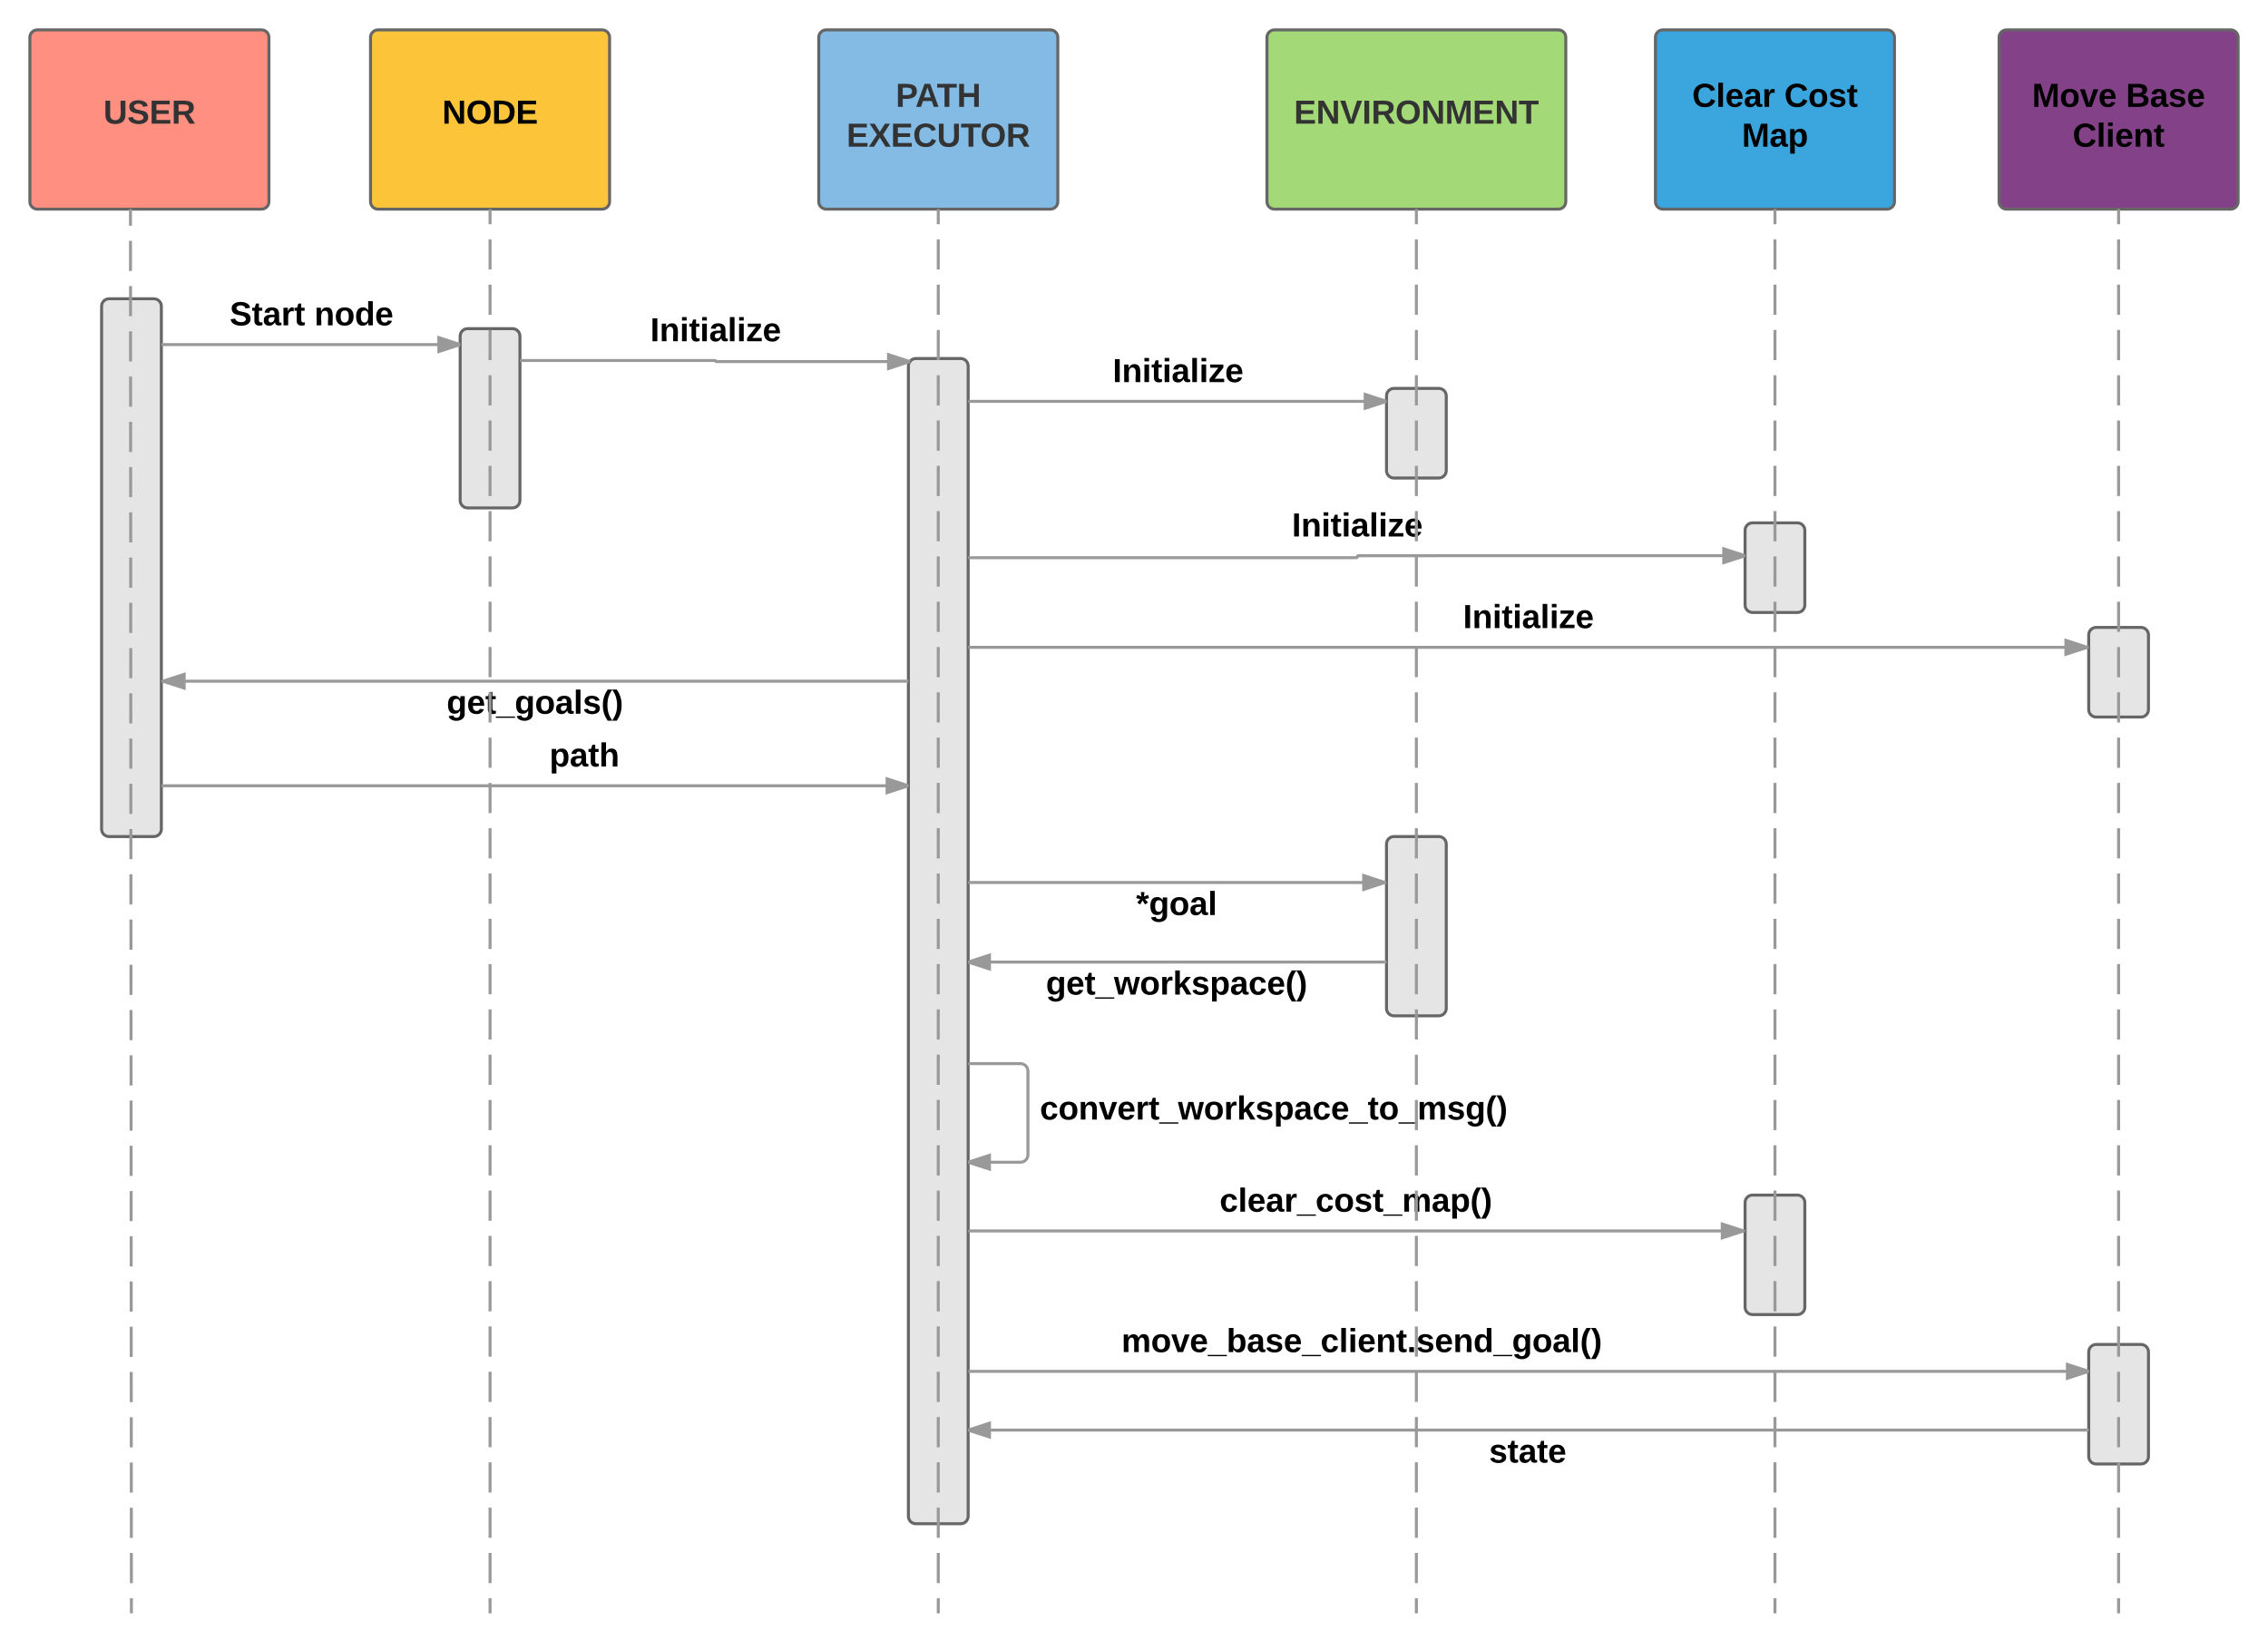 <svg xmlns="http://www.w3.org/2000/svg" xmlns:xlink="http://www.w3.org/1999/xlink" width="1518" height="1091"><g transform="translate(-72 -120)"><path d="M92 145c0-2.76 2.24-5 5-5h150c2.76 0 5 2.24 5 5v110c0 2.76-2.24 5-5 5H97c-2.76 0-5-2.24-5-5z" stroke="#666" stroke-width="2" fill="#ff8f80"/><use xlink:href="#a" transform="matrix(1,0,0,1,92,140) translate(49.198 62.778)"/><path d="M140 325c0-2.76 2.24-5 5-5h30c2.76 0 5 2.24 5 5v350c0 2.76-2.24 5-5 5h-30c-2.76 0-5-2.24-5-5z" stroke="#666" stroke-width="2" fill="#e5e5e5"/><path d="M920 145c0-2.76 2.24-5 5-5h190c2.76 0 5 2.24 5 5v110c0 2.76-2.24 5-5 5H925c-2.76 0-5-2.24-5-5z" stroke="#666" stroke-width="2" fill="#a3d977"/><use xlink:href="#b" transform="matrix(1,0,0,1,920,140) translate(18.086 62.778)"/><path d="M620 145c0-2.76 2.24-5 5-5h150c2.76 0 5 2.24 5 5v110c0 2.76-2.24 5-5 5H625c-2.76 0-5-2.24-5-5z" stroke="#666" stroke-width="2" fill="#83bbe5"/><use xlink:href="#c" transform="matrix(1,0,0,1,620,140) translate(51.512 51.528)"/><use xlink:href="#d" transform="matrix(1,0,0,1,620,140) translate(18.611 78.194)"/><path d="M1000 385c0-2.76 2.24-5 5-5h30c2.76 0 5 2.24 5 5v50c0 2.76-2.24 5-5 5h-30c-2.76 0-5-2.24-5-5zM680 365c0-2.76 2.24-5 5-5h30c2.76 0 5 2.24 5 5v770c0 2.76-2.24 5-5 5h-30c-2.76 0-5-2.24-5-5z" stroke="#666" stroke-width="2" fill="#e5e5e5"/><path d="M1180 145c0-2.76 2.24-5 5-5h150c2.76 0 5 2.24 5 5v110c0 2.76-2.24 5-5 5h-150c-2.76 0-5-2.24-5-5z" stroke="#666" stroke-width="2" fill="#3aa6dd"/><use xlink:href="#e" transform="matrix(1,0,0,1,1180,140) translate(24.573 51.528)"/><use xlink:href="#f" transform="matrix(1,0,0,1,1180,140) translate(86.24 51.528)"/><use xlink:href="#g" transform="matrix(1,0,0,1,1180,140) translate(57.845 78.194)"/><path d="M1410 145c0-2.76 2.24-5 5-5h150c2.76 0 5 2.24 5 5v110c0 2.76-2.24 5-5 5h-150c-2.76 0-5-2.24-5-5z" stroke="#666" stroke-width="2" fill="#834187"/><use xlink:href="#h" transform="matrix(1,0,0,1,1410,140) translate(22.073 51.528)"/><use xlink:href="#i" transform="matrix(1,0,0,1,1410,140) translate(84.912 51.528)"/><use xlink:href="#j" transform="matrix(1,0,0,1,1410,140) translate(49.233 78.194)"/><path d="M320 145c0-2.76 2.24-5 5-5h150c2.76 0 5 2.24 5 5v110c0 2.76-2.24 5-5 5H325c-2.76 0-5-2.24-5-5z" stroke="#666" stroke-width="2" fill="#fcc438"/><use xlink:href="#k" transform="matrix(1,0,0,1,320,140) translate(47.968 62.778)"/><path d="M380 345c0-2.76 2.24-5 5-5h30c2.76 0 5 2.24 5 5v110c0 2.76-2.24 5-5 5h-30c-2.76 0-5-2.24-5-5z" stroke="#666" stroke-width="2" fill="#e5e5e5"/><path d="M181 350.67h199" stroke="#999" stroke-width="2" fill="none"/><path d="M181 351.67h-1v-2h1zM380 350.67l-14.27 4.63v-9.27z" fill="#999"/><path d="M380 349.62v2.1l-15.27 4.96v-12.03zm-13.27 4.3l10.03-3.25-10.03-3.26z" fill="#999"/><use xlink:href="#l" transform="matrix(1,0,0,1,225.716,320) translate(0 17.778)"/><use xlink:href="#m" transform="matrix(1,0,0,1,225.716,320) translate(56.667 17.778)"/><path d="M421 361.33h129.63c.2 0 .35.16.35.36 0 .2.16.35.36.35h129.62" stroke="#999" stroke-width="2" fill="none"/><path d="M421 362.33h-1v-2h1zM680.96 362.05l-14.26 4.63v-9.27z" fill="#999"/><path d="M681.96 361.32l-1 .73-.38 1.17-14.88 4.84v-12.02zm-14.26 4l10.03-3.27-10.03-3.26z" fill="#999"/><use xlink:href="#n" transform="matrix(1,0,0,1,507.241,330.67) translate(0 17.778)"/><path d="M721 388.67h279" stroke="#999" stroke-width="2" fill="none"/><path d="M721 389.67h-1v-2h1zM1000 388.67l-14.27 4.63v-9.27z" fill="#999"/><path d="M1000 387.62v2.1l-15.27 4.96v-12.03zm-13.27 4.3l10.03-3.25-10.03-3.26z" fill="#999"/><use xlink:href="#n" transform="matrix(1,0,0,1,816.735,358) translate(0 17.778)"/><path d="M1240 475c0-2.76 2.24-5 5-5h30c2.76 0 5 2.24 5 5v50c0 2.76-2.24 5-5 5h-30c-2.76 0-5-2.24-5-5zM1470 545c0-2.76 2.24-5 5-5h30c2.76 0 5 2.24 5 5v50c0 2.76-2.24 5-5 5h-30c-2.76 0-5-2.24-5-5z" stroke="#666" stroke-width="2" fill="#e5e5e5"/><path d="M721 493.33h258.83c.37 0 .67-.3.67-.66 0-.37.3-.67.67-.67H1240" stroke="#999" stroke-width="2" fill="none"/><path d="M721 494.33h-1v-2h1zM1240 492l-14.27 4.64v-9.28z" fill="#999"/><path d="M1240 490.95v2.1l-15.27 4.96v-12zm-13.27 4.3l10.03-3.25-10.03-3.26z" fill="#999"/><use xlink:href="#n" transform="matrix(1,0,0,1,936.689,461.34) translate(0 17.778)"/><path d="M721 553.33h748" stroke="#999" stroke-width="2" fill="none"/><path d="M721 554.33h-1v-2h1zM1469 553.33l-14.27 4.64v-9.27z" fill="#999"/><path d="M1470 552.6v1.46l-16.27 5.3V547.3zm-14.27 4l10.03-3.27-10.03-3.26z" fill="#999"/><use xlink:href="#n" transform="matrix(1,0,0,1,1051.235,522.667) translate(0 17.778)"/><path d="M180 646h500" stroke="#999" stroke-width="2" fill="none"/><path d="M680 646l-14.27 4.64v-9.28z" fill="#999"/><path d="M680 644.95v2.1L664.73 652v-12zm-13.27 4.3l10.03-3.25-10.03-3.26z" fill="#999"/><use xlink:href="#o" transform="matrix(1,0,0,1,439.768,615.333) translate(0 17.778)"/><path d="M1000 685c0-2.76 2.24-5 5-5h30c2.76 0 5 2.24 5 5v110c0 2.76-2.24 5-5 5h-30c-2.76 0-5-2.24-5-5z" stroke="#666" stroke-width="2" fill="#e5e5e5"/><path d="M720 710.76h279" stroke="#999" stroke-width="2" fill="none"/><path d="M999 710.76l-14.27 4.63v-9.28z" fill="#999"/><path d="M1000 710.03v1.45l-16.27 5.3v-12.04zM985.73 714l10.03-3.24-10.03-3.26z" fill="#999"/><use xlink:href="#p" transform="matrix(1,0,0,1,832.401,714.755) translate(0 17.778)"/><path d="M999 764.02H720" stroke="#999" stroke-width="2" fill="none"/><path d="M1000 765.02h-1v-2h1zM734.27 768.65L720 764.02l14.27-4.64z" fill="#999"/><path d="M735.27 770.03L720 765.07v-2.1l15.27-4.97zm-12.03-6l10.03 3.24v-6.5z" fill="#999"/><use xlink:href="#q" transform="matrix(1,0,0,1,772.031,768.015) translate(0 17.778)"/><path d="M679 576H181" stroke="#999" stroke-width="2" fill="none"/><path d="M680 577h-1v-2h1zM195.27 580.64L181 576l14.27-4.64z" fill="#999"/><path d="M196.27 582L180 576.74v-1.46l16.27-5.28zm-12.03-6l10.03 3.26v-6.52z" fill="#999"/><use xlink:href="#r" transform="matrix(1,0,0,1,370.926,580) translate(0 17.778)"/><path d="M720 832h35c2.76 0 5 2.24 5 5v56c0 2.76-2.24 5-5 5h-35" stroke="#999" stroke-width="2" fill="none"/><path d="M734.27 902.64L720 898l14.27-4.64z" fill="#999"/><path d="M735.27 904L720 899.06v-2.1l15.27-4.96zm-12.03-6l10.03 3.26v-6.52z" fill="#999"/><use xlink:href="#s" transform="matrix(1,0,0,1,768,851.667) translate(0 17.778)"/><path d="M1240 925c0-2.76 2.24-5 5-5h30c2.76 0 5 2.24 5 5v70c0 2.76-2.24 5-5 5h-30c-2.76 0-5-2.24-5-5z" stroke="#666" stroke-width="2" fill="#e5e5e5"/><path d="M720 944h519" stroke="#999" stroke-width="2" fill="none"/><path d="M1239 944l-14.27 4.64v-9.28z" fill="#999"/><path d="M1240 943.27v1.46l-16.27 5.28v-12zm-14.27 4l10.03-3.27-10.03-3.26z" fill="#999"/><use xlink:href="#t" transform="matrix(1,0,0,1,888.296,913.333) translate(0 17.778)"/><path d="M1470 1025c0-2.76 2.24-5 5-5h30c2.76 0 5 2.24 5 5v70c0 2.76-2.24 5-5 5h-30c-2.76 0-5-2.24-5-5z" stroke="#666" stroke-width="2" fill="#e5e5e5"/><path d="M720 1038h750" stroke="#999" stroke-width="2" fill="none"/><path d="M1470 1038l-14.27 4.64v-9.28z" fill="#999"/><path d="M1470 1036.95v2.1l-15.27 4.96v-12zm-13.27 4.3l10.03-3.25-10.03-3.26z" fill="#999"/><use xlink:href="#u" transform="matrix(1,0,0,1,822.621,1007.333) translate(0 17.778)"/><path d="M1469 1077.32H720" stroke="#999" stroke-width="2" fill="none"/><path d="M1470 1078.32h-1v-2h1zM734.27 1081.95l-14.27-4.63 14.27-4.64z" fill="#999"/><path d="M735.27 1083.33l-15.27-4.96v-2.1l15.27-4.96zm-12.03-6l10.03 3.25v-6.52z" fill="#999"/><use xlink:href="#v" transform="matrix(1,0,0,1,1068.636,1081.319) translate(0 17.778)"/><path d="M1260 260v940" fill="none"/><path d="M1260 260v10.1m0 10.12v20.2m0 10.12v20.2m0 10.12v20.22m0 10.1v20.22m0 10.1v20.22m0 10.1v20.22m0 10.1v20.23m0 10.1v20.22m0 10.1V543m0 10.12v20.2m0 10.12v20.22m0 10.1v20.22m0 10.1v20.22m0 10.1v20.22m0 10.1v20.23m0 10.1v20.22m0 10.1v20.22m0 10.1v20.2m0 10.12v20.22m0 10.1v20.22m0 10.1v20.22m0 10.1v20.22m0 10.1v20.23m0 10.1v20.22m0 10.1v20.22m0 10.1v20.22m0 10.1v20.22m0 10.1v20.22m0 10.1v20.22m0 10.1v20.22m0 10.1V1200" stroke="#999" stroke-width="2" fill="none"/><path d="M1490 260v940" fill="none"/><path d="M1490 260v10.1m0 10.12v20.2m0 10.12v20.2m0 10.12v20.22m0 10.1v20.22m0 10.1v20.22m0 10.1v20.22m0 10.1v20.23m0 10.1v20.22m0 10.1V543m0 10.12v20.2m0 10.12v20.22m0 10.1v20.22m0 10.1v20.22m0 10.1v20.22m0 10.1v20.23m0 10.1v20.22m0 10.1v20.22m0 10.1v20.2m0 10.12v20.22m0 10.1v20.22m0 10.1v20.22m0 10.1v20.22m0 10.1v20.23m0 10.1v20.22m0 10.1v20.22m0 10.1v20.22m0 10.1v20.22m0 10.1v20.22m0 10.1v20.22m0 10.1v20.22m0 10.1V1200" stroke="#999" stroke-width="2" fill="none"/><path d="M1020 260v940" fill="none"/><path d="M1020 260v10.1m0 10.12v20.2m0 10.12v20.2m0 10.12v20.22m0 10.1v20.22m0 10.1v20.22m0 10.1v20.22m0 10.1v20.23m0 10.1v20.22m0 10.1V543m0 10.12v20.2m0 10.12v20.22m0 10.1v20.22m0 10.1v20.22m0 10.1v20.22m0 10.1v20.23m0 10.1v20.22m0 10.1v20.22m0 10.1v20.2m0 10.12v20.22m0 10.1v20.22m0 10.1v20.22m0 10.1v20.22m0 10.1v20.23m0 10.1v20.22m0 10.1v20.22m0 10.1v20.22m0 10.1v20.22m0 10.1v20.22m0 10.1v20.22m0 10.1v20.22m0 10.1V1200" stroke="#999" stroke-width="2" fill="none"/><path d="M700 260v940" fill="none"/><path d="M700 260v10.1m0 10.12v20.2m0 10.12v20.2m0 10.12v20.22m0 10.1v20.22m0 10.1v20.22m0 10.1v20.22m0 10.1v20.23m0 10.1v20.22m0 10.1V543m0 10.12v20.2m0 10.12v20.22m0 10.1v20.22m0 10.1v20.22m0 10.1v20.22m0 10.1v20.23m0 10.1v20.22m0 10.1v20.22m0 10.1v20.2m0 10.12v20.22m0 10.1v20.22m0 10.1v20.22m0 10.1v20.22m0 10.1v20.23m0 10.1v20.22m0 10.1v20.22m0 10.1v20.22m0 10.1v20.22m0 10.1v20.22m0 10.1v20.22m0 10.1v20.22m0 10.1V1200" stroke="#999" stroke-width="2" fill="none"/><path d="M400 260v940" fill="none"/><path d="M400 260v10.1m0 10.12v20.2m0 10.12v20.2m0 10.12v20.22m0 10.1v20.22m0 10.1v20.22m0 10.1v20.22m0 10.1v20.23m0 10.1v20.22m0 10.1V543m0 10.12v20.2m0 10.12v20.22m0 10.1v20.22m0 10.1v20.22m0 10.1v20.22m0 10.1v20.23m0 10.1v20.22m0 10.1v20.22m0 10.1v20.2m0 10.12v20.22m0 10.1v20.22m0 10.1v20.22m0 10.1v20.22m0 10.1v20.23m0 10.1v20.22m0 10.1v20.22m0 10.1v20.22m0 10.1v20.22m0 10.1v20.22m0 10.1v20.22m0 10.1v20.22m0 10.1V1200" stroke="#999" stroke-width="2" fill="none"/><path d="M159.33 261l.67 939" fill="none"/><path d="M159.33 261v10.1m.02 10.1v20.2m.02 10.08v20.2m.02 10.1v20.2m0 10.08l.03 20.2m0 10.1l.02 20.2m0 10.1l.02 20.18m0 10.1l.02 20.2m0 10.1v20.18m.02 10.1v20.2m.02 10.1l.02 20.18m0 10.1l.02 20.2m0 10.1l.02 20.18m0 10.1l.02 20.2m0 10.1l.02 20.18m0 10.1l.02 20.2m0 10.1l.02 20.18m0 10.1l.03 20.2m0 10.1l.03 20.18m0 10.1l.02 20.2m0 10.1l.02 20.18m0 10.1l.02 20.2m0 10.1v20.18m.02 10.1l.02 20.2m0 10.1l.02 20.18m0 10.1l.02 20.2m0 10.1l.02 20.2m0 10.08l.02 20.2m0 10.1l.02 20.2m0 10.08l.02 20.2m0 10.1l.03 20.2m0 10.08v10.1" stroke="#999" stroke-width="2" fill="none"/><path d="M160.33 261h-2v-1h2z" fill="#999"/><defs><path fill="#333" d="M238-95c0 69-44 99-111 99C63 4 22-25 22-93v-155h51v151c-1 38 19 59 55 60 90 1 49-130 58-211h52v153" id="w"/><path fill="#333" d="M169-182c-1-43-94-46-97-3 18 66 151 10 154 114 3 95-165 93-204 36-6-8-10-19-12-30l50-8c3 46 112 56 116 5-17-69-150-10-154-114-4-87 153-88 188-35 5 8 8 18 10 28" id="x"/><path fill="#333" d="M24 0v-248h195v40H76v63h132v40H76v65h150V0H24" id="y"/><path fill="#333" d="M240-174c0 40-23 61-54 70L253 0h-59l-57-94H76V0H24v-248c93 4 217-23 216 74zM76-134c48-2 112 12 112-38 0-48-66-32-112-35v73" id="z"/><g id="a"><use transform="matrix(0.062,0,0,0.062,0,0)" xlink:href="#w"/><use transform="matrix(0.062,0,0,0.062,15.988,0)" xlink:href="#x"/><use transform="matrix(0.062,0,0,0.062,30.802,0)" xlink:href="#y"/><use transform="matrix(0.062,0,0,0.062,45.617,0)" xlink:href="#z"/></g><path fill="#333" d="M175 0L67-191c6 58 2 128 3 191H24v-248h59L193-55c-6-58-2-129-3-193h46V0h-61" id="A"/><path fill="#333" d="M147 0H94L2-248h55l64 206c17-72 42-137 63-206h54" id="B"/><path fill="#333" d="M24 0v-248h52V0H24" id="C"/><path fill="#333" d="M140-251c80 0 125 45 125 126S219 4 139 4C58 4 15-44 15-125s44-126 125-126zm-1 214c52 0 73-35 73-88 0-50-21-86-72-86-52 0-73 35-73 86s22 88 72 88" id="D"/><path fill="#333" d="M230 0l2-204L168 0h-37L68-204 70 0H24v-248h70l56 185 57-185h69V0h-46" id="E"/><path fill="#333" d="M136-208V0H84v-208H4v-40h212v40h-80" id="F"/><g id="b"><use transform="matrix(0.062,0,0,0.062,0,0)" xlink:href="#y"/><use transform="matrix(0.062,0,0,0.062,14.815,0)" xlink:href="#A"/><use transform="matrix(0.062,0,0,0.062,30.802,0)" xlink:href="#B"/><use transform="matrix(0.062,0,0,0.062,45.617,0)" xlink:href="#C"/><use transform="matrix(0.062,0,0,0.062,51.79,0)" xlink:href="#z"/><use transform="matrix(0.062,0,0,0.062,67.778,0)" xlink:href="#D"/><use transform="matrix(0.062,0,0,0.062,85.062,0)" xlink:href="#A"/><use transform="matrix(0.062,0,0,0.062,101.049,0)" xlink:href="#E"/><use transform="matrix(0.062,0,0,0.062,119.506,0)" xlink:href="#y"/><use transform="matrix(0.062,0,0,0.062,134.321,0)" xlink:href="#A"/><use transform="matrix(0.062,0,0,0.062,150.309,0)" xlink:href="#F"/></g><path fill="#333" d="M24-248c93 1 206-16 204 79-1 75-69 88-152 82V0H24v-248zm52 121c47 0 100 7 100-41 0-47-54-39-100-39v80" id="G"/><path fill="#333" d="M199 0l-22-63H83L61 0H9l90-248h61L250 0h-51zm-33-102l-36-108c-10 38-24 72-36 108h72" id="H"/><path fill="#333" d="M186 0v-106H76V0H24v-248h52v99h110v-99h50V0h-50" id="I"/><g id="c"><use transform="matrix(0.062,0,0,0.062,0,0)" xlink:href="#G"/><use transform="matrix(0.062,0,0,0.062,13.148,0)" xlink:href="#H"/><use transform="matrix(0.062,0,0,0.062,27.469,0)" xlink:href="#F"/><use transform="matrix(0.062,0,0,0.062,40.988,0)" xlink:href="#I"/></g><path fill="#333" d="M182 0l-62-99L58 0H3l86-130-79-118h55l55 88 55-88h55l-75 118L237 0h-55" id="J"/><path fill="#333" d="M67-125c0 53 21 87 73 88 37 1 54-22 65-47l45 17C233-25 199 4 140 4 58 4 20-42 15-125 8-235 124-281 211-232c18 10 29 29 36 50l-46 12c-8-25-30-41-62-41-52 0-71 34-72 86" id="K"/><g id="d"><use transform="matrix(0.062,0,0,0.062,0,0)" xlink:href="#y"/><use transform="matrix(0.062,0,0,0.062,14.815,0)" xlink:href="#J"/><use transform="matrix(0.062,0,0,0.062,29.63,0)" xlink:href="#y"/><use transform="matrix(0.062,0,0,0.062,44.444,0)" xlink:href="#K"/><use transform="matrix(0.062,0,0,0.062,60.432,0)" xlink:href="#w"/><use transform="matrix(0.062,0,0,0.062,76.42,0)" xlink:href="#F"/><use transform="matrix(0.062,0,0,0.062,89.506,0)" xlink:href="#D"/><use transform="matrix(0.062,0,0,0.062,106.79,0)" xlink:href="#z"/></g><path d="M67-125c0 53 21 87 73 88 37 1 54-22 65-47l45 17C233-25 199 4 140 4 58 4 20-42 15-125 8-235 124-281 211-232c18 10 29 29 36 50l-46 12c-8-25-30-41-62-41-52 0-71 34-72 86" id="L"/><path d="M25 0v-261h50V0H25" id="M"/><path d="M185-48c-13 30-37 53-82 52C43 2 14-33 14-96s30-98 90-98c62 0 83 45 84 108H66c0 31 8 55 39 56 18 0 30-7 34-22zm-45-69c5-46-57-63-70-21-2 6-4 13-4 21h74" id="N"/><path d="M133-34C117-15 103 5 69 4 32 3 11-16 11-54c-1-60 55-63 116-61 1-26-3-47-28-47-18 1-26 9-28 27l-52-2c7-38 36-58 82-57s74 22 75 68l1 82c-1 14 12 18 25 15v27c-30 8-71 5-69-32zm-48 3c29 0 43-24 42-57-32 0-66-3-65 30 0 17 8 27 23 27" id="O"/><path d="M135-150c-39-12-60 13-60 57V0H25l-1-190h47c2 13-1 29 3 40 6-28 27-53 61-41v41" id="P"/><g id="e"><use transform="matrix(0.062,0,0,0.062,0,0)" xlink:href="#L"/><use transform="matrix(0.062,0,0,0.062,15.988,0)" xlink:href="#M"/><use transform="matrix(0.062,0,0,0.062,22.16,0)" xlink:href="#N"/><use transform="matrix(0.062,0,0,0.062,34.506,0)" xlink:href="#O"/><use transform="matrix(0.062,0,0,0.062,46.852,0)" xlink:href="#P"/></g><path d="M110-194c64 0 96 36 96 99 0 64-35 99-97 99-61 0-95-36-95-99 0-62 34-99 96-99zm-1 164c35 0 45-28 45-65 0-40-10-65-43-65-34 0-45 26-45 65 0 36 10 65 43 65" id="Q"/><path d="M137-138c1-29-70-34-71-4 15 46 118 7 119 86 1 83-164 76-172 9l43-7c4 19 20 25 44 25 33 8 57-30 24-41C81-84 22-81 20-136c-2-80 154-74 161-7" id="R"/><path d="M115-3C79 11 28 4 28-45v-112H4v-33h27l15-45h31v45h36v33H77v99c-1 23 16 31 38 25v30" id="S"/><g id="f"><use transform="matrix(0.062,0,0,0.062,0,0)" xlink:href="#L"/><use transform="matrix(0.062,0,0,0.062,15.988,0)" xlink:href="#Q"/><use transform="matrix(0.062,0,0,0.062,29.506,0)" xlink:href="#R"/><use transform="matrix(0.062,0,0,0.062,41.852,0)" xlink:href="#S"/></g><path d="M230 0l2-204L168 0h-37L68-204 70 0H24v-248h70l56 185 57-185h69V0h-46" id="T"/><path d="M135-194c53 0 70 44 70 98 0 56-19 98-73 100-31 1-45-17-59-34 3 33 2 69 2 105H25l-1-265h48c2 10 0 23 3 31 11-24 29-35 60-35zM114-30c33 0 39-31 40-66 0-38-9-64-40-64-56 0-55 130 0 130" id="U"/><g id="g"><use transform="matrix(0.062,0,0,0.062,0,0)" xlink:href="#T"/><use transform="matrix(0.062,0,0,0.062,18.457,0)" xlink:href="#O"/><use transform="matrix(0.062,0,0,0.062,30.802,0)" xlink:href="#U"/></g><path d="M128 0H69L1-190h53L99-40l48-150h52" id="V"/><g id="h"><use transform="matrix(0.062,0,0,0.062,0,0)" xlink:href="#T"/><use transform="matrix(0.062,0,0,0.062,18.457,0)" xlink:href="#Q"/><use transform="matrix(0.062,0,0,0.062,31.975,0)" xlink:href="#V"/><use transform="matrix(0.062,0,0,0.062,44.321,0)" xlink:href="#N"/></g><path d="M182-130c37 4 62 22 62 59C244 23 116-4 24 0v-248c84 5 203-23 205 63 0 31-19 50-47 55zM76-148c40-3 101 13 101-30 0-44-60-28-101-31v61zm0 110c48-3 116 14 116-37 0-48-69-32-116-35v72" id="W"/><g id="i"><use transform="matrix(0.062,0,0,0.062,0,0)" xlink:href="#W"/><use transform="matrix(0.062,0,0,0.062,15.988,0)" xlink:href="#O"/><use transform="matrix(0.062,0,0,0.062,28.333,0)" xlink:href="#R"/><use transform="matrix(0.062,0,0,0.062,40.679,0)" xlink:href="#N"/></g><path d="M25-224v-37h50v37H25zM25 0v-190h50V0H25" id="X"/><path d="M135-194c87-1 58 113 63 194h-50c-7-57 23-157-34-157-59 0-34 97-39 157H25l-1-190h47c2 12-1 28 3 38 12-26 28-41 61-42" id="Y"/><g id="j"><use transform="matrix(0.062,0,0,0.062,0,0)" xlink:href="#L"/><use transform="matrix(0.062,0,0,0.062,15.988,0)" xlink:href="#M"/><use transform="matrix(0.062,0,0,0.062,22.16,0)" xlink:href="#X"/><use transform="matrix(0.062,0,0,0.062,28.333,0)" xlink:href="#N"/><use transform="matrix(0.062,0,0,0.062,40.679,0)" xlink:href="#Y"/><use transform="matrix(0.062,0,0,0.062,54.198,0)" xlink:href="#S"/></g><path d="M175 0L67-191c6 58 2 128 3 191H24v-248h59L193-55c-6-58-2-129-3-193h46V0h-61" id="Z"/><path d="M140-251c80 0 125 45 125 126S219 4 139 4C58 4 15-44 15-125s44-126 125-126zm-1 214c52 0 73-35 73-88 0-50-21-86-72-86-52 0-73 35-73 86s22 88 72 88" id="aa"/><path d="M24-248c120-7 223 5 221 122C244-46 201 0 124 0H24v-248zM76-40c74 7 117-18 117-86 0-67-45-88-117-82v168" id="ab"/><path d="M24 0v-248h195v40H76v63h132v40H76v65h150V0H24" id="ac"/><g id="k"><use transform="matrix(0.062,0,0,0.062,0,0)" xlink:href="#Z"/><use transform="matrix(0.062,0,0,0.062,15.988,0)" xlink:href="#aa"/><use transform="matrix(0.062,0,0,0.062,33.272,0)" xlink:href="#ab"/><use transform="matrix(0.062,0,0,0.062,49.259,0)" xlink:href="#ac"/></g><path d="M169-182c-1-43-94-46-97-3 18 66 151 10 154 114 3 95-165 93-204 36-6-8-10-19-12-30l50-8c3 46 112 56 116 5-17-69-150-10-154-114-4-87 153-88 188-35 5 8 8 18 10 28" id="ad"/><g id="l"><use transform="matrix(0.062,0,0,0.062,0,0)" xlink:href="#ad"/><use transform="matrix(0.062,0,0,0.062,14.815,0)" xlink:href="#S"/><use transform="matrix(0.062,0,0,0.062,22.16,0)" xlink:href="#O"/><use transform="matrix(0.062,0,0,0.062,34.506,0)" xlink:href="#P"/><use transform="matrix(0.062,0,0,0.062,43.148,0)" xlink:href="#S"/></g><path d="M88-194c31-1 46 15 58 34l-1-101h50l1 261h-48c-2-10 0-23-3-31C134-8 116 4 84 4 32 4 16-41 15-95c0-56 19-97 73-99zm17 164c33 0 40-30 41-66 1-37-9-64-41-64s-38 30-39 65c0 43 13 65 39 65" id="ae"/><g id="m"><use transform="matrix(0.062,0,0,0.062,0,0)" xlink:href="#Y"/><use transform="matrix(0.062,0,0,0.062,13.519,0)" xlink:href="#Q"/><use transform="matrix(0.062,0,0,0.062,27.037,0)" xlink:href="#ae"/><use transform="matrix(0.062,0,0,0.062,40.556,0)" xlink:href="#N"/></g><path d="M24 0v-248h52V0H24" id="af"/><path d="M12 0v-35l95-120H19v-35h142v35L67-36h103V0H12" id="ag"/><g id="n"><use transform="matrix(0.062,0,0,0.062,0,0)" xlink:href="#af"/><use transform="matrix(0.062,0,0,0.062,6.173,0)" xlink:href="#Y"/><use transform="matrix(0.062,0,0,0.062,19.691,0)" xlink:href="#X"/><use transform="matrix(0.062,0,0,0.062,25.864,0)" xlink:href="#S"/><use transform="matrix(0.062,0,0,0.062,33.21,0)" xlink:href="#X"/><use transform="matrix(0.062,0,0,0.062,39.383,0)" xlink:href="#O"/><use transform="matrix(0.062,0,0,0.062,51.728,0)" xlink:href="#M"/><use transform="matrix(0.062,0,0,0.062,57.901,0)" xlink:href="#X"/><use transform="matrix(0.062,0,0,0.062,64.074,0)" xlink:href="#ag"/><use transform="matrix(0.062,0,0,0.062,75.185,0)" xlink:href="#N"/></g><path d="M114-157C55-157 80-60 75 0H25v-261h50l-1 109c12-26 28-41 61-42 86-1 58 113 63 194h-50c-7-57 23-157-34-157" id="ah"/><g id="o"><use transform="matrix(0.062,0,0,0.062,0,0)" xlink:href="#U"/><use transform="matrix(0.062,0,0,0.062,13.519,0)" xlink:href="#O"/><use transform="matrix(0.062,0,0,0.062,25.864,0)" xlink:href="#S"/><use transform="matrix(0.062,0,0,0.062,33.21,0)" xlink:href="#ah"/></g><path d="M86-200l42-18 12 35-44 11 32 37-32 21-26-44-26 44-32-21 33-37-44-11 12-35 42 18-3-48h38" id="ai"/><path d="M195-6C206 82 75 100 31 46c-4-6-6-13-8-21l49-6c3 16 16 24 34 25 40 0 42-37 40-79-11 22-30 35-61 35-53 0-70-43-70-97 0-56 18-96 73-97 30 0 46 14 59 34l2-30h47zm-90-29c32 0 41-27 41-63 0-35-9-62-40-62-32 0-39 29-40 63 0 36 9 62 39 62" id="aj"/><g id="p"><use transform="matrix(0.062,0,0,0.062,0,0)" xlink:href="#ai"/><use transform="matrix(0.062,0,0,0.062,8.642,0)" xlink:href="#aj"/><use transform="matrix(0.062,0,0,0.062,22.16,0)" xlink:href="#Q"/><use transform="matrix(0.062,0,0,0.062,35.679,0)" xlink:href="#O"/><use transform="matrix(0.062,0,0,0.062,48.025,0)" xlink:href="#M"/></g><path d="M-4 44V30h207v14H-4" id="ak"/><path d="M231 0h-52l-39-155L100 0H48L-1-190h46L77-45c9-52 24-97 36-145h53l37 145 32-145h46" id="al"/><path d="M147 0L96-86 75-71V0H25v-261h50v150l67-79h53l-66 74L201 0h-54" id="am"/><path d="M190-63c-7 42-38 67-86 67-59 0-84-38-90-98-12-110 154-137 174-36l-49 2c-2-19-15-32-35-32-30 0-35 28-38 64-6 74 65 87 74 30" id="an"/><path d="M67-93c0 74 22 123 53 168H70C40 30 18-18 18-93s22-123 52-168h50c-32 44-53 94-53 168" id="ao"/><path d="M102-93c0 74-22 123-52 168H0C30 29 54-18 53-93c0-74-22-123-53-168h50c30 45 52 94 52 168" id="ap"/><g id="q"><use transform="matrix(0.062,0,0,0.062,0,0)" xlink:href="#aj"/><use transform="matrix(0.062,0,0,0.062,13.519,0)" xlink:href="#N"/><use transform="matrix(0.062,0,0,0.062,25.864,0)" xlink:href="#S"/><use transform="matrix(0.062,0,0,0.062,33.21,0)" xlink:href="#ak"/><use transform="matrix(0.062,0,0,0.062,45.556,0)" xlink:href="#al"/><use transform="matrix(0.062,0,0,0.062,62.84,0)" xlink:href="#Q"/><use transform="matrix(0.062,0,0,0.062,76.358,0)" xlink:href="#P"/><use transform="matrix(0.062,0,0,0.062,85,0)" xlink:href="#am"/><use transform="matrix(0.062,0,0,0.062,97.346,0)" xlink:href="#R"/><use transform="matrix(0.062,0,0,0.062,109.691,0)" xlink:href="#U"/><use transform="matrix(0.062,0,0,0.062,123.21,0)" xlink:href="#O"/><use transform="matrix(0.062,0,0,0.062,135.556,0)" xlink:href="#an"/><use transform="matrix(0.062,0,0,0.062,147.901,0)" xlink:href="#N"/><use transform="matrix(0.062,0,0,0.062,160.247,0)" xlink:href="#ao"/><use transform="matrix(0.062,0,0,0.062,167.593,0)" xlink:href="#ap"/></g><g id="r"><use transform="matrix(0.062,0,0,0.062,0,0)" xlink:href="#aj"/><use transform="matrix(0.062,0,0,0.062,13.519,0)" xlink:href="#N"/><use transform="matrix(0.062,0,0,0.062,25.864,0)" xlink:href="#S"/><use transform="matrix(0.062,0,0,0.062,33.21,0)" xlink:href="#ak"/><use transform="matrix(0.062,0,0,0.062,45.556,0)" xlink:href="#aj"/><use transform="matrix(0.062,0,0,0.062,59.074,0)" xlink:href="#Q"/><use transform="matrix(0.062,0,0,0.062,72.593,0)" xlink:href="#O"/><use transform="matrix(0.062,0,0,0.062,84.938,0)" xlink:href="#M"/><use transform="matrix(0.062,0,0,0.062,91.111,0)" xlink:href="#R"/><use transform="matrix(0.062,0,0,0.062,103.457,0)" xlink:href="#ao"/><use transform="matrix(0.062,0,0,0.062,110.802,0)" xlink:href="#ap"/></g><path d="M220-157c-53 9-28 100-34 157h-49v-107c1-27-5-49-29-50C55-147 81-57 75 0H25l-1-190h47c2 12-1 28 3 38 10-53 101-56 108 0 13-22 24-43 59-42 82 1 51 116 57 194h-49v-107c-1-25-5-48-29-50" id="aq"/><g id="s"><use transform="matrix(0.062,0,0,0.062,0,0)" xlink:href="#an"/><use transform="matrix(0.062,0,0,0.062,12.346,0)" xlink:href="#Q"/><use transform="matrix(0.062,0,0,0.062,25.864,0)" xlink:href="#Y"/><use transform="matrix(0.062,0,0,0.062,39.383,0)" xlink:href="#V"/><use transform="matrix(0.062,0,0,0.062,51.728,0)" xlink:href="#N"/><use transform="matrix(0.062,0,0,0.062,64.074,0)" xlink:href="#P"/><use transform="matrix(0.062,0,0,0.062,72.716,0)" xlink:href="#S"/><use transform="matrix(0.062,0,0,0.062,80.062,0)" xlink:href="#ak"/><use transform="matrix(0.062,0,0,0.062,92.407,0)" xlink:href="#al"/><use transform="matrix(0.062,0,0,0.062,109.691,0)" xlink:href="#Q"/><use transform="matrix(0.062,0,0,0.062,123.21,0)" xlink:href="#P"/><use transform="matrix(0.062,0,0,0.062,131.852,0)" xlink:href="#am"/><use transform="matrix(0.062,0,0,0.062,144.198,0)" xlink:href="#R"/><use transform="matrix(0.062,0,0,0.062,156.543,0)" xlink:href="#U"/><use transform="matrix(0.062,0,0,0.062,170.062,0)" xlink:href="#O"/><use transform="matrix(0.062,0,0,0.062,182.407,0)" xlink:href="#an"/><use transform="matrix(0.062,0,0,0.062,194.753,0)" xlink:href="#N"/><use transform="matrix(0.062,0,0,0.062,207.099,0)" xlink:href="#ak"/><use transform="matrix(0.062,0,0,0.062,219.444,0)" xlink:href="#S"/><use transform="matrix(0.062,0,0,0.062,226.79,0)" xlink:href="#Q"/><use transform="matrix(0.062,0,0,0.062,240.309,0)" xlink:href="#ak"/><use transform="matrix(0.062,0,0,0.062,252.654,0)" xlink:href="#aq"/><use transform="matrix(0.062,0,0,0.062,272.407,0)" xlink:href="#R"/><use transform="matrix(0.062,0,0,0.062,284.753,0)" xlink:href="#aj"/><use transform="matrix(0.062,0,0,0.062,298.272,0)" xlink:href="#ao"/><use transform="matrix(0.062,0,0,0.062,305.617,0)" xlink:href="#ap"/></g><g id="t"><use transform="matrix(0.062,0,0,0.062,0,0)" xlink:href="#an"/><use transform="matrix(0.062,0,0,0.062,12.346,0)" xlink:href="#M"/><use transform="matrix(0.062,0,0,0.062,18.519,0)" xlink:href="#N"/><use transform="matrix(0.062,0,0,0.062,30.864,0)" xlink:href="#O"/><use transform="matrix(0.062,0,0,0.062,43.21,0)" xlink:href="#P"/><use transform="matrix(0.062,0,0,0.062,51.852,0)" xlink:href="#ak"/><use transform="matrix(0.062,0,0,0.062,64.198,0)" xlink:href="#an"/><use transform="matrix(0.062,0,0,0.062,76.543,0)" xlink:href="#Q"/><use transform="matrix(0.062,0,0,0.062,90.062,0)" xlink:href="#R"/><use transform="matrix(0.062,0,0,0.062,102.407,0)" xlink:href="#S"/><use transform="matrix(0.062,0,0,0.062,109.753,0)" xlink:href="#ak"/><use transform="matrix(0.062,0,0,0.062,122.099,0)" xlink:href="#aq"/><use transform="matrix(0.062,0,0,0.062,141.852,0)" xlink:href="#O"/><use transform="matrix(0.062,0,0,0.062,154.198,0)" xlink:href="#U"/><use transform="matrix(0.062,0,0,0.062,167.716,0)" xlink:href="#ao"/><use transform="matrix(0.062,0,0,0.062,175.062,0)" xlink:href="#ap"/></g><path d="M135-194c52 0 70 43 70 98 0 56-19 99-73 100-30 1-46-15-58-35L72 0H24l1-261h50v104c11-23 29-37 60-37zM114-30c31 0 40-27 40-66 0-37-7-63-39-63s-41 28-41 65c0 36 8 64 40 64" id="ar"/><path d="M24 0v-54h51V0H24" id="as"/><g id="u"><use transform="matrix(0.062,0,0,0.062,0,0)" xlink:href="#aq"/><use transform="matrix(0.062,0,0,0.062,19.753,0)" xlink:href="#Q"/><use transform="matrix(0.062,0,0,0.062,33.272,0)" xlink:href="#V"/><use transform="matrix(0.062,0,0,0.062,45.617,0)" xlink:href="#N"/><use transform="matrix(0.062,0,0,0.062,57.963,0)" xlink:href="#ak"/><use transform="matrix(0.062,0,0,0.062,70.309,0)" xlink:href="#ar"/><use transform="matrix(0.062,0,0,0.062,83.827,0)" xlink:href="#O"/><use transform="matrix(0.062,0,0,0.062,96.173,0)" xlink:href="#R"/><use transform="matrix(0.062,0,0,0.062,108.519,0)" xlink:href="#N"/><use transform="matrix(0.062,0,0,0.062,120.864,0)" xlink:href="#ak"/><use transform="matrix(0.062,0,0,0.062,133.21,0)" xlink:href="#an"/><use transform="matrix(0.062,0,0,0.062,145.556,0)" xlink:href="#M"/><use transform="matrix(0.062,0,0,0.062,151.728,0)" xlink:href="#X"/><use transform="matrix(0.062,0,0,0.062,157.901,0)" xlink:href="#N"/><use transform="matrix(0.062,0,0,0.062,170.247,0)" xlink:href="#Y"/><use transform="matrix(0.062,0,0,0.062,183.765,0)" xlink:href="#S"/><use transform="matrix(0.062,0,0,0.062,191.111,0)" xlink:href="#as"/><use transform="matrix(0.062,0,0,0.062,197.284,0)" xlink:href="#R"/><use transform="matrix(0.062,0,0,0.062,209.63,0)" xlink:href="#N"/><use transform="matrix(0.062,0,0,0.062,221.975,0)" xlink:href="#Y"/><use transform="matrix(0.062,0,0,0.062,235.494,0)" xlink:href="#ae"/><use transform="matrix(0.062,0,0,0.062,249.012,0)" xlink:href="#ak"/><use transform="matrix(0.062,0,0,0.062,261.358,0)" xlink:href="#aj"/><use transform="matrix(0.062,0,0,0.062,274.877,0)" xlink:href="#Q"/><use transform="matrix(0.062,0,0,0.062,288.395,0)" xlink:href="#O"/><use transform="matrix(0.062,0,0,0.062,300.741,0)" xlink:href="#M"/><use transform="matrix(0.062,0,0,0.062,306.914,0)" xlink:href="#ao"/><use transform="matrix(0.062,0,0,0.062,314.259,0)" xlink:href="#ap"/></g><g id="v"><use transform="matrix(0.062,0,0,0.062,0,0)" xlink:href="#R"/><use transform="matrix(0.062,0,0,0.062,12.346,0)" xlink:href="#S"/><use transform="matrix(0.062,0,0,0.062,19.691,0)" xlink:href="#O"/><use transform="matrix(0.062,0,0,0.062,32.037,0)" xlink:href="#S"/><use transform="matrix(0.062,0,0,0.062,39.383,0)" xlink:href="#N"/></g></defs></g></svg>